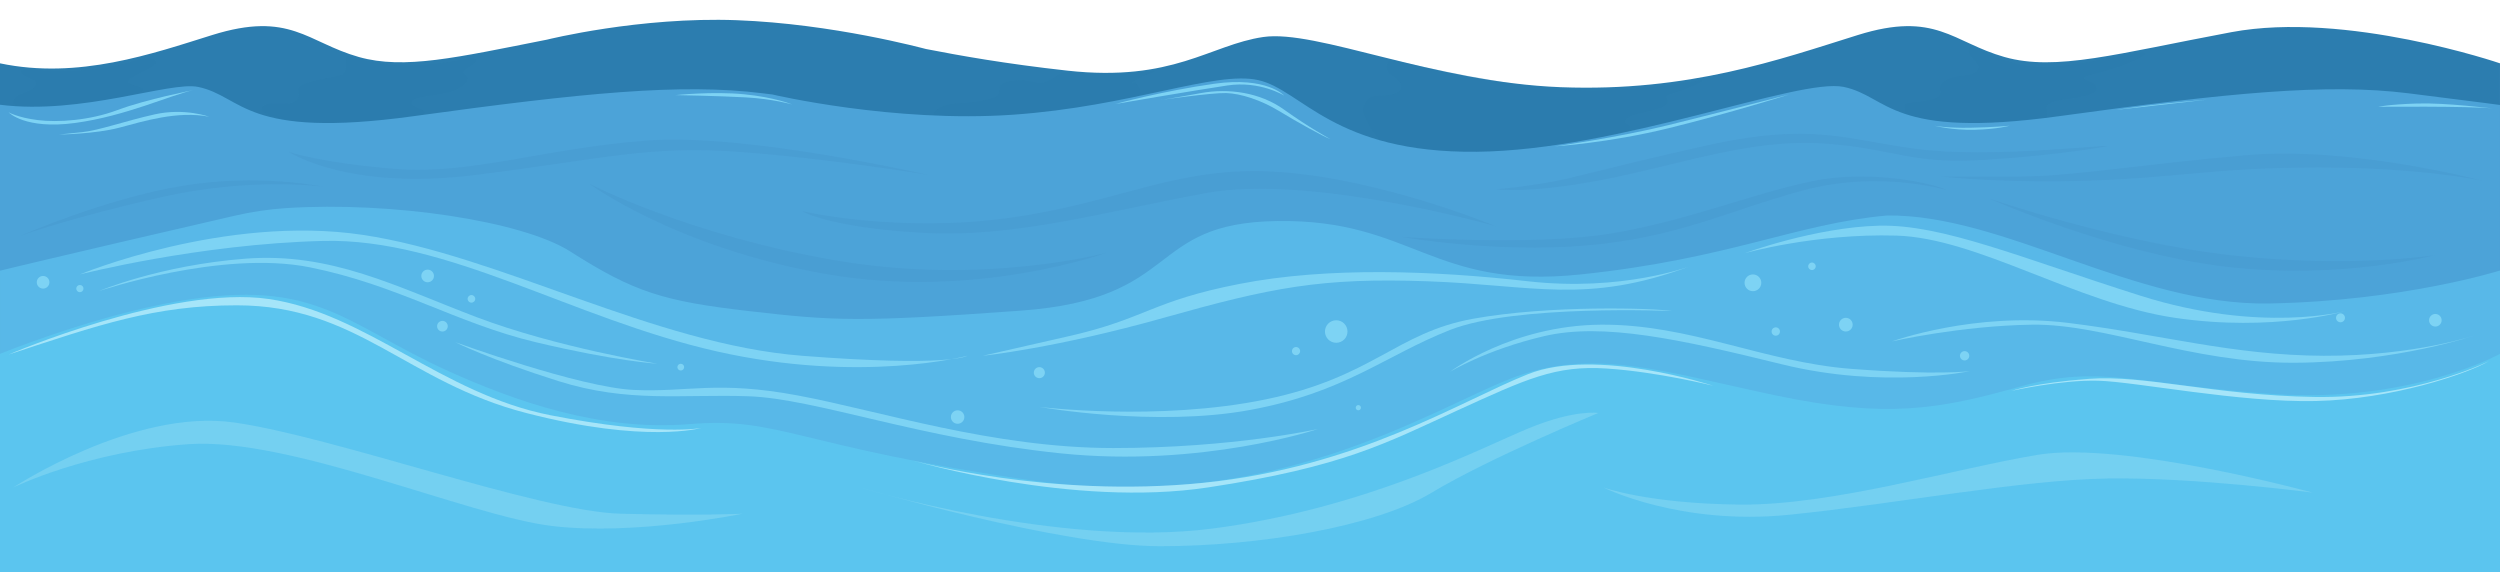 <?xml version="1.0" encoding="UTF-8"?>
<svg xmlns="http://www.w3.org/2000/svg" version="1.1" viewBox="0 0 4690.1 1073.67">
  <defs>
    <style>
      .cls-1, .cls-2, .cls-3, .cls-4, .cls-5, .cls-6, .cls-7, .cls-8, .cls-9 {
        stroke-width: 0px;
      }

      .cls-1, .cls-9 {
        fill: #a5e5f9;
      }

      .cls-10 {
        isolation: isolate;
      }

      .cls-2 {
        fill: #5bc5ef;
      }

      .cls-3 {
        fill: #7dd3f4;
      }

      .cls-4 {
        fill: #4ca3d8;
      }

      .cls-5 {
        fill: #408ac1;
        opacity: .18;
      }

      .cls-5, .cls-8 {
        mix-blend-mode: multiply;
      }

      .cls-6 {
        fill: #58b8e8;
      }

      .cls-7 {
        fill: #2c7daf;
      }

      .cls-8 {
        fill: #2677a8;
        opacity: .21;
      }

      .cls-9 {
        opacity: .34;
      }
    </style>
  </defs>
  <g class="cls-10">
    <g id="Layer_2" data-name="Layer 2">
      <g>
        <path class="cls-7" d="M397.96,65.77c146.27-45.71,178.27,13.71,275.17,41.14,85.29,24.14,184.12.82,353.05-32.54h-.02s173.72-43.34,356.1-36.48c181.02,6.81,348.73,52.63,355.1,54.08,62.65,12.2,147.93,27.59,265.01,40.54,198.38,21.94,267.86-48.45,367.51-63.08,99.65-14.63,319.05,85.02,558.57,94.16,239.52,9.14,410.47-52.11,556.74-97.82,146.27-45.71,178.27,13.71,275.17,41.14,96.9,27.43,211.18-6.4,426.01-46.62,214.84-40.22,503.72,58.51,503.72,58.51v884.74S153.78,1022.53,0,1003.09V118.79c146.94,30.95,286.26-18.11,397.96-53.02Z"/>
        <path class="cls-8" d="M3186.04,151.25s-147.62,29.56-286.2,13.59c-138.58-15.97-270.49-49.31-285.73-52.16-15.24-2.86-16.67,21.18-3.33,28.45,13.33,7.27,30.48,25.36,6.19,34.41-24.29,9.05-40.48-3.33-53.81,14.76-13.33,18.1-.43,28.96,3.33,40.44,3.77,11.48,77.39,128.5,218.53,120.78,141.14-7.72,213.96-68.84,263.39-99.31,25.97-19.93-9.05-16.19,2.38-29.05,11.43-12.86,62.86-13.81,74.76-27.14,11.91-13.33-15.72-12.38,16.19-22.38,31.91-10,68.44-26.58,44.29-22.38Z"/>
        <path class="cls-8" d="M3703.99,86.8s67.3,44.45,144.13,38.73c76.83-5.71,173.34-32.84,176.51-25.94,3.18,6.89-56.51,30.04-99.69,40.06-43.17,10.01,18.4,12.32,7.3,29.26-11.11,16.94-70.16,14.92-85.4,24.19-15.24,9.26-2.74,10.18-7.62,30.22-18.3,75.25-262.04,64.64-266.04-22.83-.55-12.06,20.32-5.41,50.8-13.51,30.48-8.1,4.44-20.8,24.13-34.77,19.68-13.97,50.16-6.35,60.96-19.05,10.79-12.7-15.87-25.4-15.24-37.46.64-12.06,5.17-11.95,10.16-8.89Z"/>
        <path class="cls-8" d="M2172.18,131.73s-51.91,20-48.1,24.76c3.81,4.76.84-11.84,13.33,8.35,22.14,35.77-139.29,137.85-250.2,128.8-106.01-8.65-164.97-70-136.33-76.04,0,0-1.9-20.32,46.35-23.49,48.26-3.17,72.38-9.99,76.83-17.38,4.44-7.39-9.52-20.72,26.67-25.16,36.19-4.45,43.81,10.16,64.76.63,20.95-9.52,18.41-17.78,48.89-15.87,30.48,1.9,102.23,4.76,157.78-4.6Z"/>
        <path class="cls-8" d="M871.5,110.93s-81.27,17.78-140.96,10.16c-59.69-7.62-68.57-15.24-76.83-15.87-8.25-.63-1.9,13.97-5.71,27.3-3.81,13.33-23.49,8.89-64.13,20.95-40.64,12.06-15.24,16.51-26.03,33.02-10.79,16.51-57.85-.16-66.04,15.24-8.18,15.4,67.05,33.32,160.64,31.11,93.6-2.21,125.72-8.26,140.96-18.41,15.24-10.16-27.94-10.16-20.95-24.13,6.98-13.97,69.21-7.62,95.88-29.84,26.67-22.22-15.87-18.41,8.89-33.02,24.76-14.6,19.75-21.19-5.71-16.51Z"/>
        <path class="cls-8" d="M256.23,112.84s-57.15,20.32-132.07,20.32-88.26-6.99-83.81,3.17c4.45,10.16,34.92,11.43,26.03,24.76s-34.29,13.97-40,25.4c-5.71,11.43,3.18,20.95,77.46,14.61,74.29-6.35,137.15-16.51,158.74-27.3,21.59-10.79-19.05-11.43-22.22-20.32-3.17-8.89,56.51-27.94,52.07-37.46-4.44-9.52-25.87-6.42-36.19-3.18Z"/>
      </g>
      <g>
        <path class="cls-7" d="M-4290.71,67.71c146.27-45.71,178.27,13.71,275.17,41.14,85.29,24.14,184.12.82,353.05-32.54h-.02s173.72-43.34,356.1-36.48c181.02,6.81,348.73,52.63,355.1,54.08,62.65,12.2,147.93,27.59,265.01,40.54,198.38,21.94,267.86-48.45,367.51-63.08,99.65-14.63,319.05,85.02,558.57,94.16,239.52,9.14,410.47-52.11,556.74-97.82,146.27-45.71,178.27,13.71,275.17,41.14,96.9,27.43,211.18-6.4,426.01-46.62C-287.46,22,1.43,120.73,1.43,120.73v884.74s-4536.31,19-4690.1-.44V120.73c146.94,30.95,286.26-18.11,397.96-53.02Z"/>
        <path class="cls-8" d="M-1502.63,153.19s-147.63,29.56-286.2,13.59c-138.58-15.97-270.49-49.31-285.73-52.16-15.24-2.86-16.67,21.18-3.33,28.45,13.33,7.27,30.48,25.36,6.19,34.41-24.29,9.05-40.48-3.33-53.81,14.76-13.33,18.1-.43,28.96,3.33,40.44,3.77,11.48,77.39,128.5,218.53,120.78,141.14-7.72,213.96-68.84,263.39-99.31,25.97-19.93-9.05-16.19,2.38-29.05,11.43-12.86,62.86-13.81,74.76-27.14,11.91-13.33-15.72-12.38,16.19-22.38,31.91-10,68.44-26.58,44.29-22.38Z"/>
        <path class="cls-8" d="M-984.68,88.74s67.3,44.45,144.13,38.73c76.83-5.71,173.34-32.84,176.51-25.94,3.18,6.89-56.51,30.04-99.69,40.06-43.17,10.01,18.4,12.32,7.3,29.26-11.11,16.94-70.16,14.92-85.4,24.19-15.24,9.26-2.74,10.18-7.62,30.22-18.3,75.25-262.04,64.64-266.04-22.83-.55-12.06,20.32-5.41,50.8-13.51,30.48-8.1,4.44-20.8,24.13-34.77,19.68-13.97,50.16-6.35,60.96-19.05,10.79-12.7-15.87-25.4-15.24-37.46.64-12.06,5.17-11.95,10.16-8.89Z"/>
        <path class="cls-8" d="M-2516.48,133.67s-51.91,20-48.1,24.76c3.81,4.76.84-11.84,13.33,8.35,22.14,35.77-139.29,137.85-250.2,128.8-106.01-8.65-164.97-70-136.33-76.04,0,0-1.9-20.32,46.35-23.49,48.26-3.17,72.38-9.99,76.83-17.38,4.44-7.39-9.52-20.72,26.67-25.16,36.19-4.45,43.81,10.16,64.76.63,20.95-9.52,18.41-17.78,48.89-15.87,30.48,1.9,102.23,4.76,157.78-4.6Z"/>
        <path class="cls-8" d="M-3817.17,112.87s-81.27,17.78-140.96,10.16c-59.69-7.62-68.57-15.24-76.83-15.87-8.25-.63-1.9,13.97-5.71,27.3-3.81,13.33-23.49,8.89-64.13,20.95-40.64,12.06-15.24,16.51-26.03,33.02-10.79,16.51-57.85-.16-66.04,15.24-8.18,15.4,67.05,33.32,160.64,31.11,93.6-2.21,125.72-8.26,140.96-18.41,15.24-10.16-27.94-10.16-20.95-24.13,6.98-13.97,69.21-7.62,95.88-29.84,26.67-22.22-15.87-18.41,8.89-33.02,24.76-14.6,19.75-21.19-5.71-16.51Z"/>
        <path class="cls-8" d="M-4432.44,114.78s-57.15,20.32-132.07,20.32-88.26-6.99-83.81,3.17c4.45,10.16,34.92,11.43,26.03,24.76s-34.29,13.97-40,25.4c-5.71,11.43,3.18,20.95,77.46,14.61,74.29-6.35,137.15-16.51,158.74-27.3,21.59-10.79-19.05-11.43-22.22-20.32-3.17-8.89,56.51-27.94,52.07-37.46-4.44-9.52-25.87-6.42-36.19-3.18Z"/>
      </g>
    </g>
    <g id="Elements">
      <g>
        <path class="cls-4" d="M0,196.52c153.78,19.45,318.71-44.35,371.45-33.5,85.02,17.49,85.93,98.86,404.07,54.97,318.14-43.88,501.89-62.17,655.47-42.97,6.36.8,12.41,1.55,18.31,2.29.03,0,226.71,53.47,450.67,37.93,223.98-15.54,379.39-83.19,460.75-64.91,81.36,18.28,141.7,137.13,409.56,134.39,267.86-2.74,603.37-139.2,688.39-121.71,85.02,17.49,85.93,98.86,404.07,54.97,318.14-43.88,501.89-62.17,655.47-42.97,153.59,19.2,171.87,21.94,171.87,21.94v798.36H0V196.52Z"/>
        <g>
          <path class="cls-5" d="M1105.07,344.45s161.91,120,443.83,169.53c281.92,49.52,527.49-40,527.49-40,0,0-227.06,61.81-504.35,15.24-277.29-46.57-466.96-144.77-466.96-144.77Z"/>
          <path class="cls-5" d="M2806.1,424.45c-5.71-1.91-348.59-98.07-542.88-62.37-194.29,35.7-360.01,84.92-535.26,74.6-175.25-10.32-223.23-40.57-223.23-40.57,0,0,179.77,42.18,391.8,12.18,212.03-30,313.46-99.42,506.31-85.43,192.86,14,403.25,101.59,403.25,101.59Z"/>
          <path class="cls-5" d="M1742.85,328.29c-4.29,0-339.63-79.06-530.52-64.53-190.9,14.53-329.47,64.53-470.9,53.1-141.43-11.43-200-32.09-200-32.09,0,0,110,73.52,350,43.52,240-30,324.28-55.61,492.85-43.52,168.57,12.09,358.57,43.52,358.57,43.52Z"/>
          <path class="cls-5" d="M605.52,350.16s-132.21-18.41-299.84,19.05c-167.62,37.46-265.41,72.38-265.41,72.38,0,0,156.2-68.57,300.33-92.7,144.13-24.13,264.92,1.27,264.92,1.27Z"/>
          <path class="cls-5" d="M3652.8,356.83s-126.67-38.1-268.58,0-236.96,89.46-409.54,103.81c-172.58,14.36-345.73-16.19-345.73-16.19,0,0,248.58,17.72,393.35-6.38,144.77-24.1,265.06-75.11,377.78-98.18,112.72-23.07,230.82,5.5,252.72,16.93Z"/>
          <path class="cls-5" d="M3954.28,274.04c-8.13-2.93-219.57,22.97-355.77,5.73-136.2-17.23-196.2-51.84-400.97-5.96-204.77,45.88-244.77,61.12-305.73,70.64-60.95,9.52-85.72,10.48-85.72,10.48,0,0,60.95,9.53,202.87-18.1,141.91-27.62,276.2-77.15,412.4-67.62,136.2,9.52,159.05,40,305.73,30.48s227.19-25.64,227.19-25.64Z"/>
          <path class="cls-5" d="M4567.12,478.74s-173.34,46.67-388.59,21.9c-215.25-24.76-447.64-128.58-447.64-128.58,0,0,242.02,84.06,461.93,107.62,219.9,23.56,374.3-.95,374.3-.95Z"/>
          <path class="cls-5" d="M4655.7,338.74s-242.84-64.77-441.43-47.62c-198.59,17.14-328.4,40.07-424.45,40.04-96.06-.04-148.44,0-148.44,0,0,0,116.19,13.3,281.91,7.58,165.73-5.71,234.76-24.47,426.69-24.54,191.93-.07,305.73,24.54,305.73,24.54Z"/>
          <path class="cls-3" d="M2409.25,179.36s-32.69-36.06-130.8-22.28c-98.11,13.78-186.67,38.16-186.67,38.16,0,0,149.44-25.73,210.8-34.92,61.36-9.2,106.67,19.05,106.67,19.05Z"/>
          <path class="cls-3" d="M1486.36,196.01s-32.06-13.39-90.48-19.14c-58.41-5.75-128.58,1.55-128.58,1.55,0,0,80.45,1.43,131.75,4.26,51.31,2.82,87.3,13.34,87.3,13.34Z"/>
          <path class="cls-3" d="M363.61,168.79s-89.53,17.56-142.86,37.56c-53.33,20-112.38,23.55-150.01,18.92-37.62-4.63-54.75-14.71-54.75-14.71,0,0,30.47,32.94,125.23,20.08,94.76-12.86,178.86-52.42,222.39-61.84Z"/>
          <path class="cls-3" d="M2496.08,261.11s-41.27-22.38-86.83-55.24c-45.56-32.86-105.08-40.66-156.04-31.28-50.95,9.38-77.15,13.19-77.15,13.19,0,0,97.15-13.99,124.29-13.19,27.14.81,65.24,13.03,99.05,33.58,33.81,20.56,82.38,47.7,96.67,52.94Z"/>
          <path class="cls-3" d="M392.47,219.04s-46.15-17.01-102.03-4.53c-55.88,12.48-104.77,30.26-136.51,33.43-31.75,3.18-43.18,4.44-43.18,4.44,0,0,67.6-.88,112.85-12.82,45.25-11.94,109.62-32.28,168.87-20.52Z"/>
          <path class="cls-3" d="M3356.91,177.14s-131.43,33.97-226.36,57.46c-94.93,23.49-213.66,39.97-213.66,39.97,0,0,100.96-6.32,214.3-34.26,113.34-27.94,225.72-63.18,225.72-63.18Z"/>
          <path class="cls-3" d="M3770.18,235.87s-31.43,3.1-74.76,3.81c-43.34.71-66.43-3.81-66.43-3.81,0,0,33.57,8.81,76.19,7.62,42.62-1.19,65-7.62,65-7.62Z"/>
          <path class="cls-3" d="M4141.86,186.83c-.71,0-69.53,5.71-118.34,11.9-48.81,6.19-53.57,7.43-53.57,7.43l171.91-19.34Z"/>
          <path class="cls-3" d="M4676.17,203.49s-87.38-10.95-141.43-9.29c-54.05,1.67-73.3,6.19-73.3,6.19,0,0,170.93-1.63,214.74,3.1Z"/>
        </g>
      </g>
      <g>
        <path class="cls-4" d="M-4688.67,198.46c153.78,19.45,318.71-44.35,371.45-33.5,85.02,17.49,85.93,98.86,404.07,54.97,318.14-43.88,501.89-62.17,655.47-42.97,6.36.8,12.41,1.55,18.31,2.29.03,0,226.71,53.47,450.67,37.93,223.98-15.54,379.39-83.19,460.75-64.91,81.36,18.28,141.7,137.13,409.56,134.39,267.86-2.74,603.37-139.2,688.39-121.71,85.02,17.49,85.93,98.86,404.07,54.97,318.14-43.88,501.89-62.17,655.47-42.97C-16.86,196.16,1.43,198.9,1.43,198.9v798.36h-4690.1V198.46Z"/>
        <g>
          <path class="cls-5" d="M-3583.59,346.39s161.91,120,443.83,169.53c281.92,49.52,527.49-40,527.49-40,0,0-227.06,61.81-504.35,15.24-277.29-46.57-466.96-144.77-466.96-144.77Z"/>
          <path class="cls-5" d="M-1882.57,426.39c-5.71-1.91-348.59-98.07-542.88-62.37-194.29,35.7-360.01,84.92-535.26,74.6-175.25-10.32-223.23-40.57-223.23-40.57,0,0,179.77,42.18,391.8,12.18,212.03-30,313.46-99.42,506.31-85.43,192.86,14,403.25,101.59,403.25,101.59Z"/>
          <path class="cls-5" d="M-2945.82,330.23c-4.29,0-339.63-79.06-530.52-64.53-190.9,14.53-329.47,64.53-470.9,53.1-141.43-11.43-200-32.09-200-32.09,0,0,110,73.52,350,43.52,240-30,324.28-55.61,492.85-43.52,168.57,12.09,358.57,43.52,358.57,43.52Z"/>
          <path class="cls-5" d="M-4083.15,352.1s-132.21-18.41-299.84,19.05c-167.62,37.46-265.41,72.38-265.41,72.38,0,0,156.2-68.57,300.33-92.7,144.13-24.13,264.92,1.27,264.92,1.27Z"/>
          <path class="cls-5" d="M-1035.87,358.77s-126.67-38.1-268.58,0-236.96,89.46-409.54,103.81c-172.58,14.36-345.73-16.19-345.73-16.19,0,0,248.58,17.72,393.35-6.38,144.77-24.1,265.06-75.11,377.78-98.18,112.72-23.07,230.82,5.5,252.72,16.93Z"/>
          <path class="cls-5" d="M-734.39,275.98c-8.13-2.93-219.57,22.97-355.77,5.73-136.2-17.23-196.2-51.84-400.97-5.96-204.77,45.88-244.77,61.12-305.73,70.64-60.95,9.52-85.72,10.48-85.72,10.48,0,0,60.95,9.53,202.87-18.1,141.91-27.62,276.2-77.15,412.4-67.62,136.2,9.52,159.05,40,305.73,30.48s227.19-25.64,227.19-25.64Z"/>
          <path class="cls-5" d="M-121.55,480.68s-173.34,46.67-388.59,21.9c-215.25-24.76-447.64-128.58-447.64-128.58,0,0,242.02,84.06,461.93,107.62,219.9,23.56,374.3-.95,374.3-.95Z"/>
          <path class="cls-5" d="M-32.97,340.67s-242.84-64.77-441.43-47.62c-198.59,17.14-328.4,40.07-424.45,40.04-96.06-.04-148.44,0-148.44,0,0,0,116.19,13.3,281.91,7.58,165.73-5.71,234.76-24.47,426.69-24.54,191.93-.07,305.73,24.54,305.73,24.54Z"/>
          <path class="cls-3" d="M-2279.41,181.3s-32.69-36.06-130.8-22.28c-98.11,13.78-186.67,38.16-186.67,38.16,0,0,149.44-25.73,210.8-34.92,61.36-9.2,106.67,19.05,106.67,19.05Z"/>
          <path class="cls-3" d="M-3202.31,197.95s-32.06-13.39-90.48-19.14c-58.41-5.75-128.58,1.55-128.58,1.55,0,0,80.45,1.43,131.75,4.26,51.31,2.82,87.3,13.34,87.3,13.34Z"/>
          <path class="cls-3" d="M-4325.05,170.73s-89.53,17.56-142.86,37.56c-53.33,20-112.38,23.55-150.01,18.92-37.62-4.63-54.75-14.71-54.75-14.71,0,0,30.47,32.94,125.23,20.08,94.76-12.86,178.86-52.42,222.39-61.84Z"/>
          <path class="cls-3" d="M-2192.59,263.05s-41.27-22.38-86.83-55.24c-45.56-32.86-105.08-40.66-156.04-31.28-50.95,9.38-77.15,13.19-77.15,13.19,0,0,97.15-13.99,124.29-13.19,27.14.81,65.24,13.03,99.05,33.58,33.81,20.56,82.38,47.7,96.67,52.94Z"/>
          <path class="cls-3" d="M-4296.2,220.97s-46.15-17.01-102.03-4.53c-55.88,12.48-104.77,30.26-136.51,33.43-31.75,3.18-43.18,4.44-43.18,4.44,0,0,67.6-.88,112.85-12.82,45.25-11.94,109.62-32.28,168.87-20.52Z"/>
          <path class="cls-3" d="M-1331.76,179.08s-131.43,33.97-226.36,57.46c-94.93,23.49-213.66,39.97-213.66,39.97,0,0,100.96-6.32,214.3-34.26,113.34-27.94,225.72-63.18,225.72-63.18Z"/>
          <path class="cls-3" d="M-918.49,237.81s-31.43,3.1-74.76,3.81c-43.34.71-66.43-3.81-66.43-3.81,0,0,33.57,8.81,76.19,7.62,42.62-1.19,65-7.62,65-7.62Z"/>
          <path class="cls-3" d="M-546.8,188.76c-.71,0-69.53,5.71-118.34,11.9-48.81,6.19-53.57,7.43-53.57,7.43l171.91-19.34Z"/>
          <path class="cls-3" d="M-12.49,205.43s-87.38-10.95-141.43-9.29c-54.05,1.67-73.3,6.19-73.3,6.19,0,0,170.93-1.63,214.74,3.1Z"/>
        </g>
      </g>
    </g>
    <g id="Layer_5" data-name="Layer 5">
      <g>
        <path class="cls-6" d="M4690.1,507.49v522.95H0V507.89s90.77-22.52,440.73-103.28c31.54-7.28,63.62-12.08,95.92-14.18,197.67-12.86,443.35,24.09,533.19,81.37,119.75,76.34,174.66,93.28,334.34,111.73s206.81,21.36,511.28-.76c304.47-22.12,232.58-164.47,480.26-168.1,255.04-3.74,289.53,129.55,569.87,100.17,280.34-29.38,402.8-95.05,574.47-110.55,218.63-2.7,464.75,169.64,716.93,165.05,252.18-4.6,433.1-61.85,433.1-61.85Z"/>
        <path class="cls-3" d="M149.84,514.84s271.96-112.77,530.13-74.28c258.17,38.48,546.64,205.24,824.76,226.9,278.12,21.66,309.96,0,309.96,0,0,0-198.98,53.09-470.4-8.33-271.43-61.43-504.66-212.86-738.04-207.14-233.38,5.71-456.4,62.86-456.4,62.86Z"/>
        <path class="cls-3" d="M2472.49,804.84s-217.77,72.86-481.97,45.71c-264.2-27.14-460.52-102.86-586.24-107.14-125.71-4.29-225.58,12.86-357.08-28.57-131.49-41.43-192.92-72.86-192.92-72.86,0,0,232.54,84.83,334.84,89.56,102.3,4.73,155.16-18.13,308.01,10.44,152.86,28.57,365.93,98.56,591.42,98.57,225.49.02,383.93-35.72,383.93-35.72Z"/>
        <path class="cls-3" d="M3169.98,499.6s-126.79,48.09-303.39,28.09c-176.6-20-375.17-27.41-540.88,4.87-165.71,32.28-175.71,65.13-320,97.99-144.28,32.86-162.04,36.91-162.04,36.91,0,0,136.33-14.05,339.19-71.19,202.86-57.14,295.71-75.71,495.71-68.57,200,7.14,296.65,44.04,491.42-28.09Z"/>
        <path class="cls-3" d="M3695.69,696.27s-161.43,34.29-352.85-12.86c-191.43-47.14-335.71-78.57-445.71-52.86-110,25.71-177.14,67.14-177.14,67.14,0,0,115.71-87.14,282.85-88.57,167.14-1.43,306.64,70.33,469.8,82.86,163.16,12.53,223.05,4.29,223.05,4.29Z"/>
        <path class="cls-3" d="M4399.97,583.53s-158.36,42.74-384.18-28.69c-225.82-71.43-371.33-134.29-490.71-131.43-119.39,2.86-252.24,51.69-252.24,51.69,0,0,131.37-37.4,284.25-33.12,152.88,4.29,338.6,127.03,522.88,154.23,184.28,27.2,320-12.68,320-12.68Z"/>
        <path class="cls-3" d="M4646.17,628.15s-149.2,51.53-341.92,52.38c-192.72.86-356.2-73.34-491.45-71.43-135.24,1.9-263.57,31.43-263.57,31.43,0,0,155.68-56.32,330.11-34.83,174.43,21.49,308.72,61.06,480.15,61.75,171.44.69,286.68-39.31,286.68-39.31Z"/>
        <path class="cls-3" d="M3136.9,583.53s-294.06-12.98-416.92,35.59c-122.86,48.57-197.02,117.14-374.94,150-177.92,32.86-395.2-5.71-395.2-5.71,0,0,223,27.49,424.42-14.11,201.43-41.6,245.15-125.27,389.28-151.31,144.13-26.03,339.06-20.03,373.35-14.46Z"/>
        <path class="cls-3" d="M185.04,546.24s230.49-78.1,396.21-44.76c165.72,33.33,274.3,104.81,423.83,140.5,149.53,35.69,228.58,40.46,228.58,40.46,0,0-189.53-30.48-340.01-87.62-150.48-57.14-272.39-121.91-433.35-109.53-160.96,12.38-275.25,60.96-275.25,60.96Z"/>
        <path class="cls-3" d="M3449.99,609.1c0-7.1,5.75-12.85,12.85-12.85s12.85,5.75,12.85,12.85-5.75,12.85-12.85,12.85-12.85-5.75-12.85-12.85Z"/>
        <path class="cls-3" d="M4382.49,596.26c0-4.62,3.75-8.36,8.37-8.36s8.37,3.75,8.37,8.36-3.75,8.37-8.37,8.37-8.37-3.75-8.37-8.37Z"/>
        <path class="cls-3" d="M4556.99,600.82c0-6.52,5.29-11.81,11.81-11.81s11.81,5.29,11.81,11.81-5.29,11.81-11.81,11.81-11.81-5.29-11.81-11.81Z"/>
        <path class="cls-3" d="M3272.84,530.55c0-8.68,7.04-15.71,15.71-15.71s15.71,7.03,15.71,15.71-7.04,15.71-15.71,15.71-15.71-7.04-15.71-15.71Z"/>
        <path class="cls-3" d="M3392.27,499.6c0-3.89,3.16-7.05,7.05-7.05s7.05,3.16,7.05,7.05-3.16,7.05-7.05,7.05-7.05-3.16-7.05-7.05Z"/>
        <path class="cls-3" d="M3323.57,621.95c0-4.33,3.51-7.84,7.84-7.84s7.84,3.51,7.84,7.84-3.51,7.84-7.84,7.84-7.84-3.51-7.84-7.84Z"/>
        <path class="cls-3" d="M3676.94,667.46c0-4.83,3.92-8.75,8.75-8.75s8.75,3.92,8.75,8.75-3.92,8.75-8.75,8.75-8.75-3.92-8.75-8.75Z"/>
        <path class="cls-3" d="M2543.38,764.84c0-2.71,2.19-4.9,4.9-4.9s4.9,2.2,4.9,4.9-2.19,4.9-4.9,4.9-4.9-2.2-4.9-4.9Z"/>
        <path class="cls-3" d="M2485.69,621.95c0-11.67,9.46-21.13,21.13-21.13s21.13,9.46,21.13,21.13-9.46,21.13-21.13,21.13-21.13-9.46-21.13-21.13Z"/>
        <path class="cls-3" d="M2423.77,658.71c0-4.22,3.42-7.65,7.65-7.65s7.65,3.43,7.65,7.65-3.42,7.65-7.65,7.65-7.65-3.42-7.65-7.65Z"/>
        <path class="cls-3" d="M1783.9,782.38c0-6.98,5.66-12.64,12.64-12.64s12.64,5.66,12.64,12.64-5.66,12.64-12.64,12.64-12.64-5.66-12.64-12.64Z"/>
        <path class="cls-3" d="M1939.49,699.12c0-5.72,4.64-10.36,10.36-10.36s10.36,4.64,10.36,10.36-4.64,10.36-10.36,10.36-10.36-4.64-10.36-10.36Z"/>
        <path class="cls-3" d="M1270.81,688.77c0-3.49,2.83-6.33,6.33-6.33s6.33,2.83,6.33,6.33-2.83,6.33-6.33,6.33-6.33-2.83-6.33-6.33Z"/>
        <path class="cls-3" d="M790.42,517.7c0-6.55,5.31-11.85,11.85-11.85s11.85,5.3,11.85,11.85-5.31,11.85-11.85,11.85-11.85-5.31-11.85-11.85Z"/>
        <path class="cls-3" d="M877.29,560.66c0-3.94,3.2-7.14,7.14-7.14s7.14,3.2,7.14,7.14-3.2,7.14-7.14,7.14-7.14-3.2-7.14-7.14Z"/>
        <path class="cls-3" d="M820,611.98c0-5.52,4.48-10,10-10s10,4.48,10,10-4.48,10-10,10-10-4.48-10-10Z"/>
        <circle class="cls-3" cx="80.84" cy="529.55" r="11.85" transform="translate(-350.77 212.27) rotate(-45)"/>
        <path class="cls-3" d="M143.07,541.4c0-3.74,3.03-6.77,6.77-6.77s6.77,3.03,6.77,6.77-3.03,6.77-6.77,6.77-6.77-3.03-6.77-6.77Z"/>
      </g>
      <g>
        <path class="cls-6" d="M1.43,509.43v522.95h-4690.1V509.83s90.77-22.52,440.73-103.28c31.54-7.28,63.62-12.08,95.92-14.18,197.67-12.86,443.35,24.09,533.19,81.37,119.75,76.34,174.66,93.28,334.34,111.73s206.81,21.36,511.28-.76c304.47-22.12,232.58-164.47,480.26-168.1,255.04-3.74,289.53,129.55,569.87,100.17,280.34-29.38,402.8-95.05,574.47-110.55,218.63-2.7,464.75,169.64,716.93,165.05C-179.5,566.68,1.43,509.43,1.43,509.43Z"/>
        <path class="cls-3" d="M-4538.83,516.78s271.96-112.77,530.13-74.28c258.17,38.48,546.64,205.24,824.76,226.9,278.12,21.66,309.96,0,309.96,0,0,0-198.98,53.09-470.4-8.33-271.43-61.43-504.66-212.86-738.04-207.14-233.38,5.71-456.4,62.86-456.4,62.86Z"/>
        <path class="cls-3" d="M-2216.18,806.77s-217.77,72.86-481.97,45.71c-264.2-27.14-460.52-102.86-586.24-107.14-125.71-4.29-225.58,12.86-357.08-28.57-131.49-41.43-192.92-72.86-192.92-72.86,0,0,232.54,84.83,334.84,89.56,102.3,4.73,155.16-18.13,308.01,10.44,152.86,28.57,365.93,98.56,591.42,98.57,225.49.02,383.93-35.72,383.93-35.72Z"/>
        <path class="cls-3" d="M-1518.69,501.54s-126.79,48.09-303.39,28.09c-176.6-20-375.17-27.41-540.88,4.87-165.71,32.28-175.71,65.13-320,97.99-144.28,32.86-162.04,36.91-162.04,36.91,0,0,136.33-14.05,339.19-71.19,202.86-57.14,295.71-75.71,495.71-68.57,200,7.14,296.65,44.04,491.42-28.09Z"/>
        <path class="cls-3" d="M-992.98,698.2s-161.43,34.29-352.85-12.86c-191.43-47.14-335.71-78.57-445.71-52.86-110,25.71-177.14,67.14-177.14,67.14,0,0,115.71-87.14,282.85-88.57,167.14-1.43,306.64,70.33,469.8,82.86,163.16,12.53,223.05,4.29,223.05,4.29Z"/>
        <path class="cls-3" d="M-288.7,585.47s-158.36,42.74-384.18-28.69c-225.82-71.43-371.33-134.29-490.71-131.43-119.39,2.86-252.24,51.69-252.24,51.69,0,0,131.37-37.4,284.25-33.12,152.88,4.29,338.6,127.03,522.88,154.23,184.28,27.2,320-12.68,320-12.68Z"/>
        <path class="cls-3" d="M-42.5,630.09s-149.2,51.53-341.92,52.38c-192.72.86-356.2-73.34-491.45-71.43-135.24,1.9-263.57,31.43-263.57,31.43,0,0,155.68-56.32,330.11-34.83,174.43,21.49,308.72,61.06,480.15,61.75,171.44.69,286.68-39.31,286.68-39.31Z"/>
        <path class="cls-3" d="M-1551.76,585.47s-294.06-12.98-416.92,35.59c-122.86,48.57-197.02,117.14-374.94,150-177.92,32.86-395.2-5.71-395.2-5.71,0,0,223,27.49,424.42-14.11,201.43-41.6,245.15-125.27,389.28-151.31,144.13-26.03,339.06-20.03,373.35-14.46Z"/>
        <path class="cls-3" d="M-4503.63,548.18s230.49-78.1,396.21-44.76c165.72,33.33,274.3,104.81,423.83,140.5,149.53,35.69,228.58,40.46,228.58,40.46,0,0-189.53-30.48-340.01-87.62-150.48-57.14-272.39-121.91-433.35-109.53-160.96,12.38-275.25,60.96-275.25,60.96Z"/>
        <path class="cls-3" d="M-1238.68,611.04c0-7.1,5.75-12.85,12.85-12.85s12.85,5.75,12.85,12.85-5.75,12.85-12.85,12.85-12.85-5.75-12.85-12.85Z"/>
        <path class="cls-3" d="M-306.18,598.19c0-4.62,3.75-8.36,8.37-8.36s8.37,3.75,8.37,8.36-3.75,8.37-8.37,8.37-8.37-3.75-8.37-8.37Z"/>
        <path class="cls-3" d="M-131.68,602.76c0-6.52,5.29-11.81,11.81-11.81s11.81,5.29,11.81,11.81-5.29,11.81-11.81,11.81-11.81-5.29-11.81-11.81Z"/>
        <path class="cls-3" d="M-1415.83,532.49c0-8.68,7.04-15.71,15.71-15.71s15.71,7.03,15.71,15.71-7.04,15.71-15.71,15.71-15.71-7.04-15.71-15.71Z"/>
        <path class="cls-3" d="M-1296.4,501.54c0-3.89,3.16-7.05,7.05-7.05s7.05,3.16,7.05,7.05-3.16,7.05-7.05,7.05-7.05-3.16-7.05-7.05Z"/>
        <path class="cls-3" d="M-1365.1,623.89c0-4.33,3.51-7.84,7.84-7.84s7.84,3.51,7.84,7.84-3.51,7.84-7.84,7.84-7.84-3.51-7.84-7.84Z"/>
        <path class="cls-3" d="M-1011.73,669.4c0-4.83,3.92-8.75,8.75-8.75s8.75,3.92,8.75,8.75-3.92,8.75-8.75,8.75-8.75-3.92-8.75-8.75Z"/>
        <path class="cls-3" d="M-2145.29,766.78c0-2.71,2.19-4.9,4.9-4.9s4.9,2.2,4.9,4.9-2.19,4.9-4.9,4.9-4.9-2.2-4.9-4.9Z"/>
        <path class="cls-3" d="M-2202.98,623.89c0-11.67,9.46-21.13,21.13-21.13s21.13,9.46,21.13,21.13-9.46,21.13-21.13,21.13-21.13-9.46-21.13-21.13Z"/>
        <path class="cls-3" d="M-2264.9,660.64c0-4.22,3.42-7.65,7.65-7.65s7.65,3.43,7.65,7.65-3.42,7.65-7.65,7.65-7.65-3.42-7.65-7.65Z"/>
        <path class="cls-3" d="M-2904.77,784.32c0-6.98,5.66-12.64,12.64-12.64s12.64,5.66,12.64,12.64-5.66,12.64-12.64,12.64-12.64-5.66-12.64-12.64Z"/>
        <path class="cls-3" d="M-2749.18,701.06c0-5.72,4.64-10.36,10.36-10.36s10.36,4.64,10.36,10.36-4.64,10.36-10.36,10.36-10.36-4.64-10.36-10.36Z"/>
        <path class="cls-3" d="M-3417.86,690.71c0-3.49,2.83-6.33,6.33-6.33s6.33,2.83,6.33,6.33-2.83,6.33-6.33,6.33-6.33-2.83-6.33-6.33Z"/>
        <path class="cls-3" d="M-3898.24,519.63c0-6.55,5.31-11.85,11.85-11.85s11.85,5.3,11.85,11.85-5.31,11.85-11.85,11.85-11.85-5.31-11.85-11.85Z"/>
        <path class="cls-3" d="M-3811.38,562.6c0-3.94,3.2-7.14,7.14-7.14s7.14,3.2,7.14,7.14-3.2,7.14-7.14,7.14-7.14-3.2-7.14-7.14Z"/>
        <path class="cls-3" d="M-3868.67,613.92c0-5.52,4.48-10,10-10s10,4.48,10,10-4.48,10-10,10-10-4.48-10-10Z"/>
        <circle class="cls-3" cx="-4607.82" cy="531.49" r="11.85" transform="translate(-1725.42 -3102.56) rotate(-45)"/>
        <path class="cls-3" d="M-4545.59,543.34c0-3.74,3.03-6.77,6.77-6.77s6.77,3.03,6.77,6.77-3.03,6.77-6.77,6.77-6.77-3.03-6.77-6.77Z"/>
      </g>
    </g>
    <g id="Layer_4" data-name="Layer 4">
      <g>
        <path class="cls-2" d="M0,663.82v409.85h4690.1s0-409.85,0-409.85c0,0-167.59,93.07-425.39,75.4-257.8-17.67-323.62-56.55-474.47-14.14-150.84,42.41-249.57,61.02-460.75,16.37-211.18-44.64-342.82-91.1-496.41-30.76-153.59,60.34-449.78,254.73-894.08,191.11-444.3-63.62-474.82-120.32-644.87-106.18-170.04,14.14-330.57-44.51-450.98-98.52-202.88-90.99-251.76-184.08-539.28-126.24C153.7,601.07,0,663.82,0,663.82h0Z"/>
        <path class="cls-1" d="M15.99,665.21s305.24-130.93,488.1-104.28c182.86,26.64,324.77,178.08,528.59,218.08,203.82,40,283.14,23.81,283.14,23.81,0,0-104.09,30.05-328.86-28.05-224.77-58.1-317-201.99-542.68-201.99-154.28,0-259.23,36.74-428.3,92.43Z"/>
        <path class="cls-1" d="M3214.27,723.76s-219.87-72.73-347.68-21.83c-127.81,50.9-318.91,174.56-609.9,203.92-290.98,29.35-543.08-41.67-543.08-41.67,0,0,298.5,88.82,552.78,50.24,254.28-38.57,334.62-83.68,466.05-143.68,131.43-60,185.65-85.75,281.92-79.37,96.26,6.38,199.91,32.38,199.91,32.38Z"/>
        <path class="cls-1" d="M4669.66,677.41s-140.96,70.48-328.27,67.31c-187.31-3.18-318.53-41.9-422.24-34.03-103.71,7.87-145.4,22.6-145.4,22.6,0,0,92.07-20.95,162.55-19.05,70.48,1.9,264.77,41.27,408.27,38.1,143.5-3.17,283.19-50.8,325.09-74.92Z"/>
        <path class="cls-9" d="M25.03,914.43s225.32-148.39,413.63-121.9c188.3,26.48,572.27,167.44,726.02,171.25,153.74,3.81,228.03,0,228.03,0,0,0-201.91,41.91-358.11,22.86-156.2-19.05-490.8-166.67-680.98-153.34-190.18,13.33-328.59,81.14-328.59,81.14h0Z"/>
        <path class="cls-9" d="M1613.67,914.43s373.35,114.51,660.98,77.17,503.85-151.18,591.94-187.6c88.09-36.42,131.9-29.23,131.9-29.23,0,0-205.72,84.97-312.39,149.37s-325.25,100.59-510.02,100.59-562.4-110.3-562.4-110.3Z"/>
        <path class="cls-9" d="M4338.63,924.14s-356.69-97.51-516.02-70.84c-159.33,26.67-386.01,95.24-559.35,93.34s-255.25-32.2-255.25-32.2c0,0,143.5,72.2,348.9,51.25,205.41-20.95,433.99-65.53,597.8-68.01s383.92,26.47,383.92,26.47Z"/>
      </g>
      <g>
        <path class="cls-2" d="M-4688.67,665.76v409.85H1.43s0-409.85,0-409.85c0,0-167.59,93.07-425.39,75.4-257.8-17.67-323.62-56.55-474.47-14.14-150.84,42.41-249.57,61.02-460.75,16.37-211.18-44.64-342.82-91.1-496.41-30.76-153.59,60.34-449.78,254.73-894.08,191.11-444.3-63.62-474.82-120.32-644.87-106.18-170.04,14.14-330.57-44.51-450.98-98.52-202.88-90.99-251.76-184.08-539.28-126.24-150.17,30.21-303.88,92.96-303.88,92.96h0Z"/>
        <path class="cls-1" d="M-4672.67,667.15s305.24-130.93,488.1-104.28c182.86,26.64,324.77,178.08,528.59,218.08,203.82,40,283.14,23.81,283.14,23.81,0,0-104.09,30.05-328.86-28.05-224.77-58.1-317-201.99-542.68-201.99-154.28,0-259.23,36.74-428.3,92.43Z"/>
        <path class="cls-1" d="M-1474.4,725.7s-219.87-72.73-347.68-21.83c-127.81,50.9-318.91,174.56-609.9,203.92-290.98,29.35-543.08-41.67-543.08-41.67,0,0,298.5,88.82,552.78,50.24,254.28-38.57,334.62-83.68,466.05-143.68,131.43-60,185.65-85.75,281.92-79.37,96.26,6.38,199.91,32.38,199.91,32.38Z"/>
        <path class="cls-1" d="M-19,679.35s-140.96,70.48-328.27,67.31c-187.31-3.18-318.53-41.9-422.24-34.03-103.71,7.87-145.4,22.6-145.4,22.6,0,0,92.07-20.95,162.55-19.05,70.48,1.9,264.77,41.27,408.27,38.1,143.5-3.17,283.19-50.8,325.09-74.92Z"/>
        <path class="cls-9" d="M-4663.64,916.37s225.32-148.39,413.63-121.9c188.3,26.48,572.27,167.44,726.02,171.25,153.74,3.81,228.03,0,228.03,0,0,0-201.91,41.91-358.11,22.86-156.2-19.05-490.8-166.67-680.98-153.34-190.18,13.33-328.59,81.14-328.59,81.14h0Z"/>
        <path class="cls-9" d="M-3075,916.37s373.35,114.51,660.98,77.17,503.85-151.18,591.94-187.6c88.09-36.42,131.9-29.23,131.9-29.23,0,0-205.72,84.97-312.39,149.37s-325.25,100.59-510.02,100.59-562.4-110.3-562.4-110.3Z"/>
        <path class="cls-9" d="M-350.04,926.08s-356.69-97.51-516.02-70.84c-159.33,26.67-386.01,95.24-559.35,93.34s-255.25-32.2-255.25-32.2c0,0,143.5,72.2,348.9,51.25,205.41-20.95,433.99-65.53,597.8-68.01s383.92,26.47,383.92,26.47Z"/>
      </g>
    </g>
  </g>
</svg>